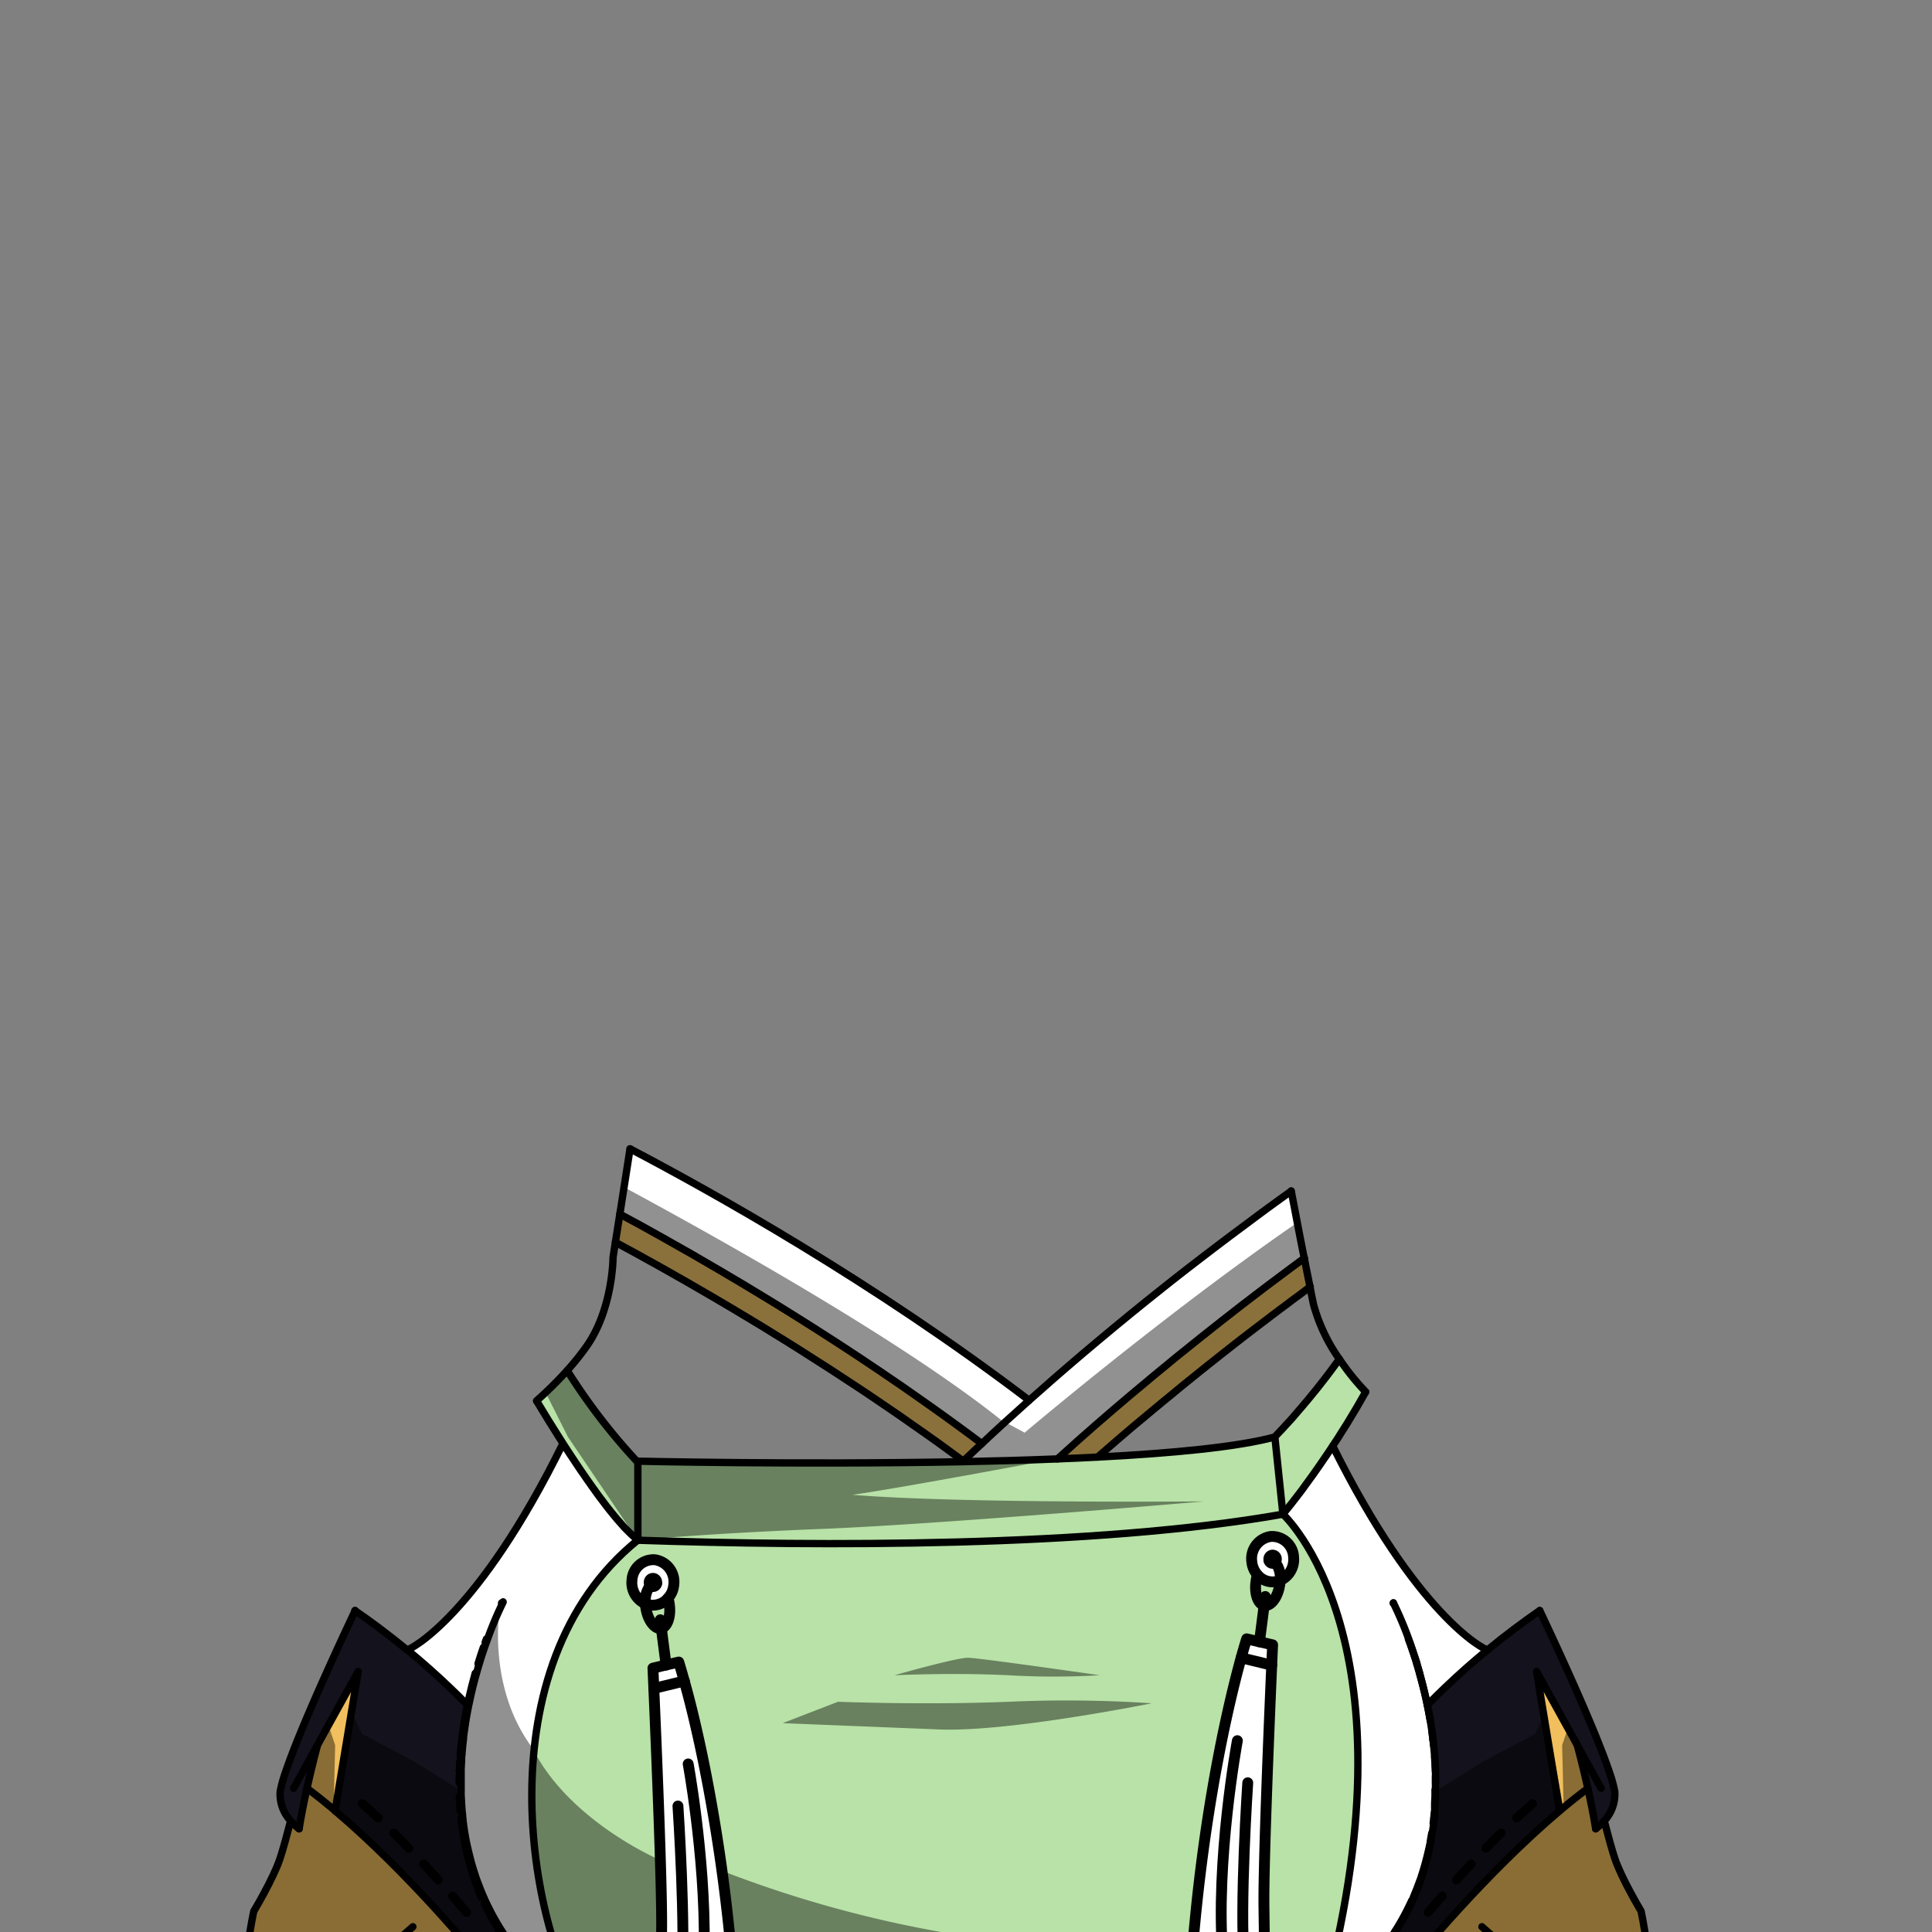 <svg xmlns="http://www.w3.org/2000/svg" viewBox="0 0 432 432">
  <rect x="0" y="0" width="432" height="432" fill="#808080" stroke="none"/>
  <defs>
    <style>.BUNTAI_OTTER_OUTFIT_BUNTAI_OTTER_OUTFIT_23_cls-1{isolation:isolate;}.BUNTAI_OTTER_OUTFIT_BUNTAI_OTTER_OUTFIT_23_cls-2{fill:#13121d;}.BUNTAI_OTTER_OUTFIT_BUNTAI_OTTER_OUTFIT_23_cls-3{fill:#fff;}.BUNTAI_OTTER_OUTFIT_BUNTAI_OTTER_OUTFIT_23_cls-4{fill:#f1bf5d;}.BUNTAI_OTTER_OUTFIT_BUNTAI_OTTER_OUTFIT_23_cls-5{fill:#b8e2a7;}.BUNTAI_OTTER_OUTFIT_BUNTAI_OTTER_OUTFIT_23_cls-6{fill:#f3c669;}.BUNTAI_OTTER_OUTFIT_BUNTAI_OTTER_OUTFIT_23_cls-7,.BUNTAI_OTTER_OUTFIT_BUNTAI_OTTER_OUTFIT_23_cls-8,.BUNTAI_OTTER_OUTFIT_BUNTAI_OTTER_OUTFIT_23_cls-9{fill:none;stroke:#000;stroke-linecap:round;stroke-linejoin:round;}.BUNTAI_OTTER_OUTFIT_BUNTAI_OTTER_OUTFIT_23_cls-7{stroke-width:1.64px;}.BUNTAI_OTTER_OUTFIT_BUNTAI_OTTER_OUTFIT_23_cls-8{stroke-width:2px;stroke-dasharray:4.82;}.BUNTAI_OTTER_OUTFIT_BUNTAI_OTTER_OUTFIT_23_cls-9{stroke-width:2.43px;}.BUNTAI_OTTER_OUTFIT_BUNTAI_OTTER_OUTFIT_23_cls-10{opacity:0.43;mix-blend-mode:multiply;}</style>
  </defs>
  <g class="BUNTAI_OTTER_OUTFIT_BUNTAI_OTTER_OUTFIT_23_cls-1">
    <g id="outfit">
      <path class="BUNTAI_OTTER_OUTFIT_BUNTAI_OTTER_OUTFIT_23_cls-2" d="M317,437.47s-2.31-1.31-5-5.69h0l.06-.09.12-.2a2.9,2.9,0,0,0,.19-.29c.39-.65.77-1.29,1.13-1.93.25-.44.49-.89.72-1.33.34-.66.66-1.3,1-1.94q.26-.53.48-1.05c.1-.21.19-.42.28-.63,0,0,0,0,0,0h0c.25-.57.49-1.14.72-1.7a.56.56,0,0,1,0-.12c.2-.49.37-1,.55-1.45l.16-.45c.16-.45.32-.9.46-1.36.08-.25.16-.49.23-.74s.24-.76.36-1.14l0-.08c.48-1.66.87-3.33,1.19-5,0-.11.05-.22.07-.33s0-.15,0-.22c.12-.6.23-1.2.32-1.8.07-.38.12-.77.18-1.15s.1-.71.14-1.06.09-.71.13-1.06c0-.05,0-.1,0-.15v0c.05-.46.1-.92.13-1.39a.49.49,0,0,0,0-.12c0-.14,0-.29,0-.43v0c0-.22,0-.44,0-.65q.09-1.08.12-2.13c0-.35,0-.7,0-1v-.45c0-.49,0-1,0-1.48v-.05c0-.5,0-1,0-1.49,0-.31,0-.62,0-.93v-.15c0-.36,0-.71-.05-1.07,0-.07,0-.14,0-.22,0-.43-.05-.86-.07-1.29,0-.24,0-.49-.06-.73-.06-.86-.14-1.7-.23-2.54q0-.58-.12-1.17c-.08-.67-.17-1.33-.26-2s-.23-1.53-.35-2.28c-.21-1.23-.43-2.43-.67-3.59,1.29-1.32,2.56-2.59,3.86-3.82,3.23-3.1,6.46-5.93,9.61-8.52h0c4.09-3.35,8-6.28,11.65-8.78,3.64,7.69,12.4,26.56,15.63,36.29a28.09,28.09,0,0,1,1.14,4.18,8.7,8.7,0,0,1-2.35,6.57,12.67,12.67,0,0,1-1.91,1.77c-.46-2.92-1.11-6.14-1.76-9.07-1.15-5.13-2.28-9.38-2.35-9.62h0l-9.11-16.48,5.16,31.14h0C332.08,419,317,437.47,317,437.47Z" />
      <path class="BUNTAI_OTTER_OUTFIT_BUNTAI_OTTER_OUTFIT_23_cls-3" d="M311.53,358.49l0-.06Zm3.67,8.76c-.09-.26-.18-.52-.28-.77C315,366.73,315.11,367,315.2,367.25Zm1.59,4.77c-.08-.29-.17-.58-.26-.86-.39-1.22-.78-2.37-1.16-3.44C315.83,369,316.31,370.48,316.79,372Zm.61,2.06c-.19-.67-.38-1.33-.58-2Zm2.78,13c.09.65.18,1.31.26,2q.07.59.12,1.17c.09.84.17,1.68.23,2.54,0,.67.1,1.34.13,2,0,.08,0,.15,0,.22,0,.41,0,.81.05,1.22s0,.62,0,.93c0,.49,0,1,0,1.49v.05c0,.49,0,1,0,1.48s0,1,0,1.5,0,1.06-.09,1.58l0,.55c0,.21,0,.43,0,.65v0c0,.14,0,.29,0,.43a.49.49,0,0,1,0,.12c0,.46-.08.92-.13,1.39v0c0,.05,0,.1,0,.15v0c0,.34-.07.69-.12,1s-.09.7-.14,1.06-.11.77-.18,1.15c-.1.6-.2,1.2-.32,1.8,0,.07,0,.15,0,.22s0,.22-.07.33c-.08.43-.18.86-.28,1.29s-.23,1-.36,1.5c-.28,1.14-.59,2.27-.94,3.4-.12.38-.24.75-.37,1.13l0,.08c-.3.89-.62,1.78-1,2.67-.18.45-.36.91-.56,1.36-.07.2-.16.38-.23.58,0,0,0,0,0,0-.09.21-.18.42-.28.63s-.19.42-.29.62a56.22,56.22,0,0,1-3.79,6.82c-.95,1.47-2,2.93-3.11,4.36-.55.72-1.14,1.43-1.75,2.13l-.17.19c-.3.34-.6.69-.92,1s-.52.57-.79.85c-.69.74-1.42,1.47-2.17,2.19s-1.79,1.65-2.75,2.46q-1.11,1-2.28,1.89c-.78.61-1.58,1.22-2.41,1.81,22.92-82.33-8.38-110.71-8.38-110.71h0c.17-.21.34-.41.5-.62s.29-.33.42-.5l.92-1.15c.6-.76,1.19-1.53,1.78-2.3s1-1.3,1.47-2l.26-.34c.18-.24.35-.49.53-.74s.37-.49.54-.74l.46-.63.44-.64c.13-.17.25-.35.37-.52s.2-.27.29-.41l.33-.48.3-.44.78-1.14.77-1.13h0c.34-.5.67-1,1-1.5,18.8,37.86,33.82,45.58,34.61,45.58-3.15,2.59-6.38,5.42-9.61,8.52-1.3,1.23-2.57,2.5-3.86,3.82l-.27-1.24c-.45-2.06-.95-4-1.47-5.84.52,1.83,1,3.79,1.47,5.84.09.42.17.83.26,1.25.24,1.17.47,2.36.68,3.58C320,385.58,320.07,386.34,320.18,387.11Z" />
      <path class="BUNTAI_OTTER_OUTFIT_BUNTAI_OTTER_OUTFIT_23_cls-4" d="M367,427.33s-4.31-7.16-5.85-11.71c-.65-1.93-1.56-5.26-2.39-8.46a12.67,12.67,0,0,1-1.91,1.77c-.46-2.92-1.11-6.14-1.76-9.07-1.15-5.13-2.28-9.38-2.35-9.62h0l-9.11-16.48,5.16,31.14h0C332.08,419,317,437.47,317,437.47c14.92,22.6,38,10.22,38,10.22,3.91,1.95,7.73,3.25,10.94,3.25,1.09,0,2.15,0,3.18,0C369.78,440.5,367,427.33,367,427.33Z" />
      <path class="BUNTAI_OTTER_OUTFIT_BUNTAI_OTTER_OUTFIT_23_cls-4" d="M74.93,404.9h0l5.16-31.14L71,390.23h0s-1.17,4.35-2.35,9.63c-.65,2.93-1.3,6.15-1.76,9.07A12.67,12.67,0,0,1,65,407.16c-.83,3.2-1.74,6.53-2.39,8.46-1.54,4.55-5.85,11.71-5.85,11.71S53.9,440.5,54.55,451c1,0,2.09,0,3.18,0,3.21,0,7-1.3,10.94-3.25,0,0,23.07,12.39,38-10.22C106.65,437.47,91.6,419,74.93,404.9Z" />
      <path class="BUNTAI_OTTER_OUTFIT_BUNTAI_OTTER_OUTFIT_23_cls-2" d="M103.24,389.07v0c-.14,1.16-.26,2.34-.34,3.54,0,.3-.05.6-.07.9,0,.1,0,.2,0,.3,0,.76-.09,1.52-.11,2.28,0,.36,0,.71,0,1.08s0,1,0,1.49v0c0,.49,0,1,0,1.5s0,1,0,1.5,0,1.05.08,1.58,0,.82.08,1.23c0,.14,0,.29,0,.44s0,.07,0,.1c0,.47.09.93.14,1.4,0,.06,0,.12,0,.18,0,.21,0,.41.07.62a.28.28,0,0,1,0,.09c0,.47.12.94.19,1.41,0,.23.07.46.1.7s.05.3.07.45.1.6.16.89.13.76.2,1.13q.51,2.64,1.27,5.3l0,.08c.18.63.38,1.25.59,1.89.14.45.29.9.46,1.35.05.15.1.3.16.45.17.48.35,1,.54,1.45a.61.61,0,0,1,0,.12c.23.56.46,1.13.71,1.7h0s0,0,0,0c.19.41.37.84.56,1.25l.06.12c0,.1.09.21.14.31.3.64.63,1.28,1,1.94a2.25,2.25,0,0,0,.12.21c.19.37.39.75.6,1.12.36.64.74,1.29,1.13,1.93a2.82,2.82,0,0,0,.18.29l.13.2,0,.07v0h0c-2.72,4.38-5,5.69-5,5.69S91.6,419,74.93,404.9h0l5.16-31.14L71,390.23h0s-1.17,4.35-2.35,9.63c-.65,2.93-1.3,6.15-1.76,9.07A12.67,12.67,0,0,1,65,407.16a8.7,8.7,0,0,1-2.35-6.57,28.09,28.09,0,0,1,1.14-4.18c3.23-9.73,12-28.6,15.63-36.29C83,362.62,87,365.55,91,368.9h0c3.15,2.59,6.38,5.42,9.61,8.52,1.3,1.23,2.57,2.5,3.86,3.82-.26,1.24-.5,2.52-.71,3.83q-.16,1-.3,2c-.08.56-.16,1.12-.23,1.69C103.27,388.85,103.26,389,103.24,389.07Z" />
      <path class="BUNTAI_OTTER_OUTFIT_BUNTAI_OTTER_OUTFIT_23_cls-3" d="M112.15,358.49l0-.06Zm-4.07,9.88c-.31.89-.62,1.81-.93,2.79-.09.28-.18.57-.26.86C107.28,370.73,107.69,369.51,108.08,368.37Zm.4-1.12c.09-.26.18-.52.28-.77C108.66,366.73,108.57,367,108.48,367.25Zm34.15-22.85c-34.85,28.12-24.51,86.81-11.54,106-.85-.32-1.73-.68-2.62-1.06h0c-.84-.6-1.64-1.2-2.43-1.82s-1.55-1.25-2.28-1.89c-.95-.81-1.86-1.63-2.74-2.46a60.28,60.28,0,0,1-7.51-8.66l-.67-1c-.25-.38-.5-.75-.74-1.13-.13-.2-.26-.41-.4-.61v0c-.75-1.19-1.44-2.4-2.09-3.61q-.64-1.23-1.23-2.46l-.06-.12c-.19-.41-.37-.84-.56-1.25-.08-.21-.18-.41-.26-.62-.19-.45-.38-.91-.55-1.36-.35-.89-.68-1.78-1-2.67l0-.08c-.51-1.51-.94-3-1.31-4.53-.13-.5-.25-1-.36-1.51-.22-.91-.4-1.82-.56-2.74-.08-.44-.15-.89-.23-1.34,0-.24-.06-.47-.1-.7l-.09-.69c0-.24-.07-.48-.1-.72a.28.28,0,0,0,0-.09l-.06-.6v0c0-.06,0-.12,0-.18,0-.47-.1-.93-.14-1.4,0,0,0-.07,0-.1l-.12-1.67c0-.52-.06-1.06-.08-1.58s0-1,0-1.5,0-1,0-1.5v0c0-.5,0-1,0-1.49s0-.72,0-1.08c0-.76.07-1.52.11-2.28,0-.1,0-.2,0-.3,0-.3,0-.6.07-.9.08-1.2.2-2.38.34-3.54v0c0-.11,0-.22,0-.33.07-.57.15-1.13.23-1.69s.2-1.32.3-2c.22-1.3.46-2.57.72-3.82.09-.42.17-.83.26-1.25.46-2.05.95-4,1.47-5.84-.53,1.83-1,3.78-1.47,5.84l-.27,1.24c-1.29-1.32-2.56-2.59-3.86-3.82-3.23-3.1-6.46-5.93-9.61-8.52.79,0,16-7.79,34.86-46.1,1,1.52,2,3.05,3,4.56.37.56.74,1.11,1.12,1.66l0,0,.11.15q.39.59.81,1.17l.23.34.28.39c.29.43.59.85.89,1.27l.42.58.43.6.31.44.43.58.13.17c.22.29.43.58.65.86l.75,1,.5.64.5.63c1,1.24,2,2.38,2.88,3.38l.33.37.14.13c.35.38.69.72,1,1s.38.36.56.53l.54.48c.06,0,.11.11.17.15s.24.21.36.3l.07.06.07.06,0,0Z" />
      <path class="BUNTAI_OTTER_OUTFIT_BUNTAI_OTTER_OUTFIT_23_cls-5" d="M295.24,449.3c-21.46,9.06-31.41,4.86-55.52,4a235.43,235.43,0,0,0-30.95.89c-1.87.17-3.81.36-5.81.59-3.53.37-7.29.83-11.24,1.41-1.31.17-2.65.37-4,.59s-2.92.43-4.41.67c-27.59,4.46-44.73-2.4-51.52-6.05-7.7-10.47-14.74-35.14-12.39-59.6,1.7-17.73,8.34-35.34,23.25-47.36,40.13,1.37,101.92,1.65,144.22-5.82C286.85,338.58,318.15,367,295.24,449.3Z" />
      <path class="BUNTAI_OTTER_OUTFIT_BUNTAI_OTTER_OUTFIT_23_cls-3" d="M291.63,281.31l-.45.33-1.24.92c-.33.23-.66.48-1,.73-1.79,1.32-3.67,2.74-5.64,4.22l-1.83,1.39c-2.74,2.08-5.63,4.32-8.64,6.68-.23.18-.47.36-.7.56q-3.7,2.89-7.61,6.07c-1.17,1-2.37,1.92-3.57,2.91l-1,.82-1.73,1.42-.65.54c-.43.36-.88.72-1.32,1.11-4.87,4.05-9.89,8.35-15,12.86-1.59,1.43-3.21,2.87-4.83,4.34h0c-6.9.28-14,.47-21.17.62l.12-.12c1.37-1.32,2.76-2.62,4.14-3.91-1.92-1.44-3.84-2.87-5.77-4.27l-2.88-2.09L208,314.38c-1.79-1.27-3.59-2.53-5.37-3.77l-.72-.5q-2.64-1.82-5.26-3.59-4.31-2.91-8.53-5.66-2.72-1.77-5.37-3.46l-.15-.1-5.24-3.3-.17-.11q-3.9-2.43-7.67-4.71T162,284.7l-.21-.13-1.76-1-5.11-3-.22-.13-3.25-1.85-3.13-1.76c-3.52-2-6.79-3.77-9.75-5.36l.94-6,1.34-8.61c18.17,9.53,54.43,29.75,89.25,56.24q2.73-2.43,5.43-4.79c1-.9,2-1.78,3.06-2.65s2.24-1.92,3.34-2.86,2.22-1.88,3.31-2.79c5-4.24,10-8.24,14.61-11.93.61-.49,1.23-1,1.84-1.46l2.06-1.62c.56-.45,1.12-.87,1.67-1.3.11-.09.23-.19.35-.27l2-1.54c5-3.84,9.54-7.26,13.59-10.24.69-.5,1.37-1,2-1.48l3.16-2.29,1.94-1.39.23-.16c.41,2.17.88,4.56,1.36,7C290.59,276,291.13,278.77,291.63,281.31Z" />
      <path class="BUNTAI_OTTER_OUTFIT_BUNTAI_OTTER_OUTFIT_23_cls-6" d="M292.91,287.74c-1.28.94-2.63,1.93-4,3l-1.31,1-1.35,1c-1,.78-2.1,1.58-3.18,2.41q-3.36,2.55-7,5.37l-1.54,1.21L273,302.92l-1.58,1.26c-1.06.83-2.14,1.7-3.23,2.57l-1.64,1.33-.31.25c-.93.74-1.86,1.5-2.79,2.27l-.24.19c-1,.79-1.95,1.59-2.92,2.4a1.53,1.53,0,0,1-.16.13c-.89.75-1.79,1.49-2.7,2.24l-.64.54-3,2.5c-.9.76-1.81,1.52-2.71,2.31-.17.13-.33.27-.49.41l-2.18,1.88-1.34,1.17c-.45.38-.9.77-1.34,1.17a3.33,3.33,0,0,0-.28.25c-1.63.08-3.27.17-4.93.24h-.12l-4,.17c1.62-1.47,3.24-2.91,4.83-4.34,5.09-4.51,10.11-8.81,15-12.86.44-.39.89-.75,1.32-1.11l.65-.54,1.73-1.42,1-.82c1.2-1,2.4-2,3.57-2.91q3.9-3.16,7.61-6.07c.23-.2.47-.38.7-.56,3-2.36,5.9-4.6,8.64-6.68l1.83-1.39c2-1.48,3.85-2.9,5.64-4.22.33-.25.66-.5,1-.73l1.24-.92.45-.33C292.1,283.7,292.54,285.92,292.91,287.74Z" />
      <path class="BUNTAI_OTTER_OUTFIT_BUNTAI_OTTER_OUTFIT_23_cls-6" d="M219.54,322.8c-1.38,1.29-2.77,2.59-4.14,3.91-2.86-2.11-5.72-4.19-8.58-6.21l-2.86-2c-3-2.1-5.94-4.13-8.88-6.11l-2.42-1.62c-4.67-3.1-9.26-6.07-13.73-8.89l-2.62-1.65-2.68-1.65c-1.75-1.09-3.47-2.14-5.17-3.17s-3.36-2-5-3c-.82-.49-1.64-1-2.44-1.44-.4-.25-.81-.49-1.2-.71q-6.17-3.61-11.64-6.68l-1.63-.91c-3.21-1.79-6.19-3.43-8.92-4.89l1-6.3c3,1.59,6.23,3.38,9.75,5.36q3.08,1.73,6.38,3.61l.22.13,6.87,4,.21.13q3.66,2.16,7.5,4.48c2.5,1.51,5.06,3.09,7.67,4.71l.17.11,5.24,3.3.15.1c1.77,1.13,3.56,2.29,5.37,3.46q4.22,2.76,8.53,5.66c1.75,1.18,3.5,2.37,5.26,3.59l.72.5c1.79,1.24,3.58,2.49,5.37,3.77l2.88,2.06,2.88,2.09C215.7,319.93,217.62,321.36,219.54,322.8Z" />
      <path class="BUNTAI_OTTER_OUTFIT_BUNTAI_OTTER_OUTFIT_23_cls-5" d="M305.36,311.21c-1.25,2.23-2.64,4.62-4.17,7.1-.41.67-.84,1.35-1.27,2h0l-1.42,2.21h0c-.48.74-1,1.49-1.48,2.24h0l-.77,1.13-.78,1.14-.3.44-.33.48c-.09.14-.19.27-.29.41s-.24.35-.37.52l-.44.64-.46.63c-.17.25-.35.5-.54.74s-.35.5-.53.74h0c-.08.12-.16.23-.25.34-.48.66-1,1.31-1.47,2s-1.18,1.54-1.78,2.3l-.92,1.15-.5.62-.42.5h0c-42.29,7.47-104.09,7.19-144.21,5.82v0h0l0,0-.07-.06-.07-.06q-.18-.14-.36-.3a.27.27,0,0,1-.08-.07l-.09-.08-.54-.48c-.18-.17-.37-.34-.56-.53s-.66-.66-1-1l-.14-.13-.33-.37c-.23-.25-.47-.51-.7-.78l-.22-.24-.43-.5q-.75-.89-1.53-1.86l-.5-.63-.5-.64-.75-1c-.22-.28-.43-.57-.65-.86l-.13-.17-.43-.58-.31-.44-.43-.6-.42-.58c-.39-.54-.78-1.1-1.17-1.66l-.23-.34q-.42-.58-.81-1.17s0,0,0,0l0,0,0,0,0-.05,0,0c-.38-.55-.75-1.1-1.12-1.66-1.31-2-2.61-3.95-3.85-5.92l0,0c-.82-1.29-1.62-2.57-2.39-3.81-.94-1.52-1.83-3-2.67-4.38.62-.55,1.3-1.16,2-1.84,1.5-1.41,3.16-3.07,4.82-4.92a134.54,134.54,0,0,0,15.69,20.42l.14-.17s36,.83,72.64.12c7.12-.15,14.27-.34,21.17-.62h0l4-.17h.12c1.66-.07,3.3-.16,4.93-.24,16.8-.86,31.38-2.27,39.59-4.49.6-.63,1.21-1.26,1.79-1.89s.87-.94,1.29-1.41,1.05-1.17,1.56-1.76.92-1.05,1.36-1.58l1.41-1.67q2.07-2.5,4-5c.36-.46.71-.93,1.06-1.4.69-.91,1.35-1.82,2-2.71A54,54,0,0,0,305.36,311.21Z" />
      <path class="BUNTAI_OTTER_OUTFIT_BUNTAI_OTTER_OUTFIT_23_cls-7" d="M219.54,322.8c-1.92-1.44-3.84-2.87-5.77-4.27l-2.88-2.09L208,314.38c-1.79-1.27-3.59-2.53-5.37-3.77l-.72-.5q-2.64-1.82-5.26-3.59-4.31-2.91-8.53-5.66-2.72-1.77-5.37-3.46l-.15-.1c-1.77-1.12-3.51-2.23-5.24-3.3l-.17-.11q-3.9-2.43-7.67-4.71c-2.56-1.56-5.07-3.05-7.5-4.48l-.21-.13q-3.54-2.08-6.87-4l-.22-.13q-3.31-1.9-6.38-3.61c-3.52-2-6.79-3.77-9.75-5.36" />
      <path class="BUNTAI_OTTER_OUTFIT_BUNTAI_OTTER_OUTFIT_23_cls-7" d="M137.62,277.78c2.73,1.46,5.71,3.1,8.92,4.89l1.63.91q5.46,3.06,11.64,6.68c.39.22.8.46,1.2.71.8.46,1.62.95,2.44,1.44,1.65,1,3.32,2,5,3s3.42,2.08,5.17,3.17l2.68,1.65,2.62,1.65c4.47,2.82,9.06,5.79,13.73,8.89l2.42,1.62c2.94,2,5.91,4,8.88,6.11l2.86,2c2.86,2,5.72,4.1,8.58,6.21" />
      <path class="BUNTAI_OTTER_OUTFIT_BUNTAI_OTTER_OUTFIT_23_cls-7" d="M140.88,256.88c18.17,9.53,54.43,29.75,89.25,56.24" />
      <path class="BUNTAI_OTTER_OUTFIT_BUNTAI_OTTER_OUTFIT_23_cls-7" d="M236.46,326.21c1.62-1.47,3.24-2.91,4.83-4.34,5.09-4.51,10.11-8.81,15-12.86.44-.39.89-.75,1.32-1.11l.65-.54,1.73-1.42,1-.82c1.2-1,2.4-2,3.57-2.91q3.9-3.16,7.61-6.07c.23-.2.47-.38.7-.56,3-2.36,5.9-4.6,8.64-6.68l1.83-1.39c2-1.48,3.85-2.9,5.64-4.22.33-.25.66-.5,1-.73l1.24-.92.45-.33" />
      <path class="BUNTAI_OTTER_OUTFIT_BUNTAI_OTTER_OUTFIT_23_cls-7" d="M245.47,325.79a3.33,3.33,0,0,1,.28-.25c.44-.4.89-.79,1.34-1.17l1.34-1.17,2.18-1.88c.16-.14.32-.28.49-.41.9-.79,1.81-1.55,2.71-2.31l3-2.5.64-.54c.91-.75,1.81-1.49,2.7-2.24a1.53,1.53,0,0,0,.16-.13c1-.81,2-1.61,2.92-2.4l.24-.19c.93-.77,1.86-1.53,2.79-2.27l.31-.25,1.64-1.33c1.09-.87,2.17-1.74,3.23-2.57l1.58-1.26,1.57-1.23,1.54-1.21q3.62-2.82,7-5.37c1.08-.83,2.14-1.63,3.18-2.41l1.35-1,1.31-1c1.38-1,2.73-2,4-3" />
      <path class="BUNTAI_OTTER_OUTFIT_BUNTAI_OTTER_OUTFIT_23_cls-7" d="M288.71,266.35l-.23.16-1.94,1.39-3.16,2.29-2,1.48c-4.05,3-8.61,6.4-13.59,10.24l-2,1.54c-.12.08-.24.18-.35.27-.55.43-1.11.85-1.67,1.3l-2.06,1.62c-.61.47-1.23,1-1.84,1.46-4.65,3.69-9.56,7.69-14.61,11.93-1.09.91-2.2,1.84-3.31,2.79s-2.22,1.89-3.34,2.86-2,1.75-3.06,2.65q-2.7,2.35-5.43,4.79c-1.8,1.62-3.61,3.24-5.42,4.89s-3.44,3.16-5.17,4.79c-1.38,1.29-2.77,2.59-4.14,3.91l-.12.12" />
      <path class="BUNTAI_OTTER_OUTFIT_BUNTAI_OTTER_OUTFIT_23_cls-7" d="M299.49,303.9c-.65.89-1.31,1.8-2,2.71-.35.47-.7.94-1.06,1.4q-1.89,2.48-4,5l-1.41,1.67c-.44.53-.89,1-1.36,1.58s-1,1.18-1.56,1.76-.85.93-1.29,1.41-1.19,1.26-1.79,1.89c-8.21,2.22-22.79,3.63-39.59,4.49-1.63.08-3.27.17-4.93.24h-.12l-4,.17h0c-6.9.28-14,.47-21.17.62-36.66.71-72.64-.12-72.64-.12" />
      <path class="BUNTAI_OTTER_OUTFIT_BUNTAI_OTTER_OUTFIT_23_cls-7" d="M286.86,338.57c.17-.21.34-.41.5-.62s.29-.33.42-.5l.92-1.15c.6-.76,1.19-1.53,1.78-2.3s1-1.3,1.47-2l.26-.34c.18-.24.35-.49.53-.74s.37-.49.54-.74l.46-.63.44-.64c.13-.17.25-.35.37-.52s.2-.27.29-.41l.33-.48.3-.44.78-1.14.77-1.13h0c.34-.5.67-1,1-1.5l.48-.74h0c.49-.74,1-1.48,1.42-2.21h0c.44-.69.86-1.37,1.27-2,1.53-2.48,2.92-4.87,4.17-7.1" />
      <path class="BUNTAI_OTTER_OUTFIT_BUNTAI_OTTER_OUTFIT_23_cls-7" d="M142.64,344.4c40.12,1.37,101.92,1.65,144.21-5.82h0" />
      <path class="BUNTAI_OTTER_OUTFIT_BUNTAI_OTTER_OUTFIT_23_cls-7" d="M285.06,321.3l1.8,17.27h0s31.3,28.38,8.38,110.71" />
      <path class="BUNTAI_OTTER_OUTFIT_BUNTAI_OTTER_OUTFIT_23_cls-7" d="M142.64,327l-.14-.15,0,0a135.39,135.39,0,0,1-15.67-20.4" />
      <path class="BUNTAI_OTTER_OUTFIT_BUNTAI_OTTER_OUTFIT_23_cls-7" d="M142.64,344.38h0l0,0-.07-.06-.07-.06q-.18-.14-.36-.3c-.06,0-.11-.1-.17-.15l-.54-.48c-.18-.17-.37-.34-.56-.53s-.66-.66-1-1l-.14-.13-.33-.37c-.93-1-1.89-2.14-2.88-3.38l-.5-.63-.5-.64-.75-1c-.22-.28-.43-.57-.65-.86l-.13-.17-.43-.58-.31-.44-.43-.6-.42-.58c-.3-.42-.6-.84-.89-1.27l-.28-.39-.23-.34q-.42-.58-.81-1.17l-.11-.15,0,0c-.38-.55-.75-1.1-1.12-1.66-1-1.51-2-3-3-4.56l-.86-1.36,0,0c-.82-1.29-1.62-2.57-2.39-3.81-.94-1.52-1.83-3-2.67-4.38" />
      <polyline class="BUNTAI_OTTER_OUTFIT_BUNTAI_OTTER_OUTFIT_23_cls-7" points="142.63 327.04 142.63 344.38 142.63 344.4" />
      <path class="BUNTAI_OTTER_OUTFIT_BUNTAI_OTTER_OUTFIT_23_cls-7" d="M112.15,358.49l0-.06" />
      <path class="BUNTAI_OTTER_OUTFIT_BUNTAI_OTTER_OUTFIT_23_cls-7" d="M108.48,367.25c.09-.26.18-.52.28-.77" />
      <path class="BUNTAI_OTTER_OUTFIT_BUNTAI_OTTER_OUTFIT_23_cls-7" d="M106.89,372c.39-1.29.8-2.51,1.19-3.65" />
      <path class="BUNTAI_OTTER_OUTFIT_BUNTAI_OTTER_OUTFIT_23_cls-7" d="M103.28,388.74c.07-.57.15-1.13.23-1.69s.2-1.32.3-2c.22-1.3.46-2.57.72-3.82.09-.42.17-.83.26-1.25.46-2.05.95-4,1.47-5.84" />
      <path class="BUNTAI_OTTER_OUTFIT_BUNTAI_OTTER_OUTFIT_23_cls-7" d="M311.53,358.49l0-.06" />
      <path class="BUNTAI_OTTER_OUTFIT_BUNTAI_OTTER_OUTFIT_23_cls-7" d="M315.2,367.25c-.09-.26-.18-.52-.28-.77" />
      <path class="BUNTAI_OTTER_OUTFIT_BUNTAI_OTTER_OUTFIT_23_cls-7" d="M316.79,372c-.08-.29-.17-.58-.26-.86-.39-1.22-.78-2.37-1.16-3.44" />
      <path class="BUNTAI_OTTER_OUTFIT_BUNTAI_OTTER_OUTFIT_23_cls-7" d="M317.4,374.08c-.19-.67-.38-1.33-.58-2" />
      <path class="BUNTAI_OTTER_OUTFIT_BUNTAI_OTTER_OUTFIT_23_cls-7" d="M319.83,384.83c-.21-1.23-.43-2.43-.67-3.59l-.27-1.24c-.45-2.06-.95-4-1.47-5.84" />
      <path class="BUNTAI_OTTER_OUTFIT_BUNTAI_OTTER_OUTFIT_23_cls-7" d="M320.56,390.26q0-.58-.12-1.17c-.08-.67-.17-1.33-.26-2" />
      <path class="BUNTAI_OTTER_OUTFIT_BUNTAI_OTTER_OUTFIT_23_cls-7" d="M320.92,394.82c0-.43-.05-.86-.07-1.29,0-.24,0-.49-.06-.73" />
      <path class="BUNTAI_OTTER_OUTFIT_BUNTAI_OTTER_OUTFIT_23_cls-7" d="M321,396.26v-.15c0-.36,0-.71-.05-1.07" />
      <path class="BUNTAI_OTTER_OUTFIT_BUNTAI_OTTER_OUTFIT_23_cls-7" d="M321,398.68c0-.5,0-1,0-1.49" />
      <path class="BUNTAI_OTTER_OUTFIT_BUNTAI_OTTER_OUTFIT_23_cls-7" d="M320.79,404.49c0-.22,0-.44,0-.65l0-.55c0-.52.07-1.05.09-1.58s0-1,0-1.5" />
      <path class="BUNTAI_OTTER_OUTFIT_BUNTAI_OTTER_OUTFIT_23_cls-7" d="M320.61,406.46c.05-.47.1-.93.13-1.39" />
      <path class="BUNTAI_OTTER_OUTFIT_BUNTAI_OTTER_OUTFIT_23_cls-7" d="M320.46,407.7c.05-.36.09-.71.13-1.06" />
      <path class="BUNTAI_OTTER_OUTFIT_BUNTAI_OTTER_OUTFIT_23_cls-7" d="M319.82,411.71c.12-.6.23-1.2.32-1.8" />
      <path class="BUNTAI_OTTER_OUTFIT_BUNTAI_OTTER_OUTFIT_23_cls-7" d="M316,424.31s0,0,0,0c.07-.2.16-.38.23-.58.2-.45.38-.91.56-1.36.35-.89.67-1.78,1-2.67l0-.08c.13-.38.25-.75.37-1.13.35-1.13.66-2.26.94-3.4q.19-.75.36-1.5c.1-.43.2-.86.28-1.29" />
      <path class="BUNTAI_OTTER_OUTFIT_BUNTAI_OTTER_OUTFIT_23_cls-7" d="M308.48,436.74c1.13-1.43,2.16-2.89,3.11-4.36a56.22,56.22,0,0,0,3.79-6.82c.1-.2.19-.41.29-.62" />
      <path class="BUNTAI_OTTER_OUTFIT_BUNTAI_OTTER_OUTFIT_23_cls-7" d="M111.68,431.77h0c.13.2.26.4.4.6.23.37.48.75.74,1.13a.25.25,0,0,0,0,.07c.21.3.41.6.63.89" />
      <path class="BUNTAI_OTTER_OUTFIT_BUNTAI_OTTER_OUTFIT_23_cls-7" d="M108.35,425.68c0,.1.09.21.14.31.3.64.63,1.28,1,1.94a2.25,2.25,0,0,0,.12.21c.19.37.39.75.6,1.12.36.64.74,1.29,1.13,1.93a2.82,2.82,0,0,0,.18.29l.13.2,0,.07" />
      <path class="BUNTAI_OTTER_OUTFIT_BUNTAI_OTTER_OUTFIT_23_cls-7" d="M103.46,409.46c0,.15.05.3.07.45s.1.6.16.89.13.76.2,1.13q.51,2.64,1.27,5.3l0,.08c.18.63.38,1.25.59,1.89.14.45.29.9.46,1.35.05.15.1.3.16.45.17.48.35,1,.54,1.45a.61.61,0,0,1,0,.12c.23.56.46,1.13.71,1.7h0s0,0,0,0" />
      <path class="BUNTAI_OTTER_OUTFIT_BUNTAI_OTTER_OUTFIT_23_cls-7" d="M103.17,407.35c0,.47.12.94.19,1.41" />
      <path class="BUNTAI_OTTER_OUTFIT_BUNTAI_OTTER_OUTFIT_23_cls-7" d="M103.09,406.64v0l.06.6" />
      <path class="BUNTAI_OTTER_OUTFIT_BUNTAI_OTTER_OUTFIT_23_cls-7" d="M102.72,401.71c0,.52,0,1.05.08,1.58s0,.82.08,1.23c0,.14,0,.29,0,.44" />
      <path class="BUNTAI_OTTER_OUTFIT_BUNTAI_OTTER_OUTFIT_23_cls-7" d="M102.67,397.19c0,.5,0,1,0,1.49" />
      <path class="BUNTAI_OTTER_OUTFIT_BUNTAI_OTTER_OUTFIT_23_cls-7" d="M102.81,393.83c0,.76-.09,1.52-.11,2.28" />
      <path class="BUNTAI_OTTER_OUTFIT_BUNTAI_OTTER_OUTFIT_23_cls-7" d="M103.25,389.09c-.14,1.16-.26,2.34-.35,3.54" />
      <path class="BUNTAI_OTTER_OUTFIT_BUNTAI_OTTER_OUTFIT_23_cls-7" d="M74.93,404.9c16.67,14.1,31.72,32.57,31.72,32.57s2.31-1.31,5-5.69" />
      <path class="BUNTAI_OTTER_OUTFIT_BUNTAI_OTTER_OUTFIT_23_cls-7" d="M68.64,399.86c2.1,1.57,4.21,3.27,6.29,5" />
      <path class="BUNTAI_OTTER_OUTFIT_BUNTAI_OTTER_OUTFIT_23_cls-7" d="M91,368.9c-4.09-3.35-8-6.28-11.65-8.78" />
      <path class="BUNTAI_OTTER_OUTFIT_BUNTAI_OTTER_OUTFIT_23_cls-7" d="M104.53,381.25h0c-1.29-1.32-2.56-2.59-3.86-3.82-3.23-3.1-6.46-5.93-9.61-8.52" />
      <path class="BUNTAI_OTTER_OUTFIT_BUNTAI_OTTER_OUTFIT_23_cls-7" d="M54.55,451c1,0,2.09,0,3.18,0,3.21,0,7-1.3,10.94-3.25C80.1,442,92.32,430.82,92.32,430.82" />
      <path class="BUNTAI_OTTER_OUTFIT_BUNTAI_OTTER_OUTFIT_23_cls-7" d="M131.78,451.36c-.23-.32-.47-.65-.69-1-13-19.16-23.31-77.85,11.54-106" />
      <path class="BUNTAI_OTTER_OUTFIT_BUNTAI_OTTER_OUTFIT_23_cls-7" d="M91,368.9h0c.79,0,16-7.79,34.86-46.1" />
      <path class="BUNTAI_OTTER_OUTFIT_BUNTAI_OTTER_OUTFIT_23_cls-8" d="M81,403.29s10.48,8.75,25.66,27.12" />
      <path class="BUNTAI_OTTER_OUTFIT_BUNTAI_OTTER_OUTFIT_23_cls-7" d="M140.88,256.88l-2.28,14.6-1,6.3-.52,3.33s0,11.6-6,20.05a59.52,59.52,0,0,1-4.27,5.3,83.37,83.37,0,0,1-6.84,6.76" />
      <path class="BUNTAI_OTTER_OUTFIT_BUNTAI_OTTER_OUTFIT_23_cls-7" d="M305.36,311.21a54,54,0,0,1-5.87-7.31,38.6,38.6,0,0,1-5.77-12.18c-.19-.86-.47-2.25-.81-4s-.81-4-1.28-6.43c-1-4.82-2-10.37-2.92-15" />
      <path class="BUNTAI_OTTER_OUTFIT_BUNTAI_OTTER_OUTFIT_23_cls-7" d="M66.88,408.93A12.67,12.67,0,0,1,65,407.16a8.7,8.7,0,0,1-2.35-6.57,28.09,28.09,0,0,1,1.14-4.18c3.23-9.73,12-28.6,15.63-36.29" />
      <polyline class="BUNTAI_OTTER_OUTFIT_BUNTAI_OTTER_OUTFIT_23_cls-7" points="65.66 399.86 70.98 390.23 80.09 373.75 74.93 404.89 74.93 404.9" />
      <path class="BUNTAI_OTTER_OUTFIT_BUNTAI_OTTER_OUTFIT_23_cls-7" d="M54.55,451c-.65-10.45,2.18-23.62,2.18-23.62s4.31-7.16,5.85-11.71c.65-1.93,1.56-5.26,2.39-8.46" />
      <path class="BUNTAI_OTTER_OUTFIT_BUNTAI_OTTER_OUTFIT_23_cls-7" d="M320.43,389.06c-.08-.66-.16-1.31-.25-1.95s-.23-1.53-.35-2.28c-.21-1.22-.44-2.41-.68-3.58-.09-.42-.17-.83-.26-1.25-.46-2.05-.95-4-1.47-5.84a.19.19,0,0,1,0-.08l-.58-2,0-.09c-.48-1.54-1-3-1.42-4.3-.06-.16-.11-.32-.17-.47s-.19-.52-.28-.77a79.41,79.41,0,0,0-3.39-8l0-.06" />
      <path class="BUNTAI_OTTER_OUTFIT_BUNTAI_OTTER_OUTFIT_23_cls-7" d="M66.88,408.93c.46-2.92,1.11-6.14,1.76-9.07,1.18-5.28,2.35-9.63,2.35-9.63" />
      <path class="BUNTAI_OTTER_OUTFIT_BUNTAI_OTTER_OUTFIT_23_cls-7" d="M320.43,389.09c.05.39.09.78.13,1.17.09.84.17,1.68.23,2.54,0,.67.1,1.34.13,2,0,.08,0,.15,0,.22,0,.41,0,.81.05,1.22s0,.62,0,.93c0,.5,0,1,0,1.49v.05c0,.49,0,1,0,1.48v.45c0,.35,0,.7,0,1q0,1.05-.12,2.13c0,.21,0,.43,0,.65v0c0,.14,0,.29,0,.43a.49.49,0,0,1,0,.12c0,.47-.08.93-.13,1.39v0c0,.05,0,.1,0,.15v0c0,.34-.07.69-.12,1s-.09.7-.14,1.06-.11.77-.18,1.15c-.1.6-.2,1.2-.32,1.8,0,.07,0,.15,0,.22s0,.22-.07.33c-.32,1.64-.71,3.31-1.19,5l0,.08c-.12.38-.23.76-.36,1.14s-.15.49-.23.74c-.14.46-.3.91-.46,1.36l-.16.45c-.18.48-.35,1-.55,1.45a.56.56,0,0,0,0,.12c-.23.56-.47,1.13-.72,1.7h0s0,0,0,0c-.09.21-.18.42-.28.63s-.31.7-.48,1.05c-.31.64-.63,1.28-1,1.94-.23.44-.47.89-.72,1.33-.36.64-.74,1.28-1.13,1.93a2.9,2.9,0,0,1-.19.29l-.12.2-.06.09h0c-.38.6-.78,1.19-1.18,1.8s-.84,1.19-1.28,1.78-.69.92-1.06,1.38c-.55.72-1.14,1.43-1.75,2.13l-.17.19c-.3.35-.6.69-.92,1-.14.17-.3.34-.45.5l-.34.35c-.69.74-1.42,1.47-2.17,2.19s-1.79,1.65-2.75,2.46q-1.11,1-2.28,1.89c-.78.61-1.58,1.22-2.41,1.81h0a27.43,27.43,0,0,1-3.31,2.05c-6.78,3.65-23.93,10.51-51.52,6.05-1.49-.24-3-.46-4.41-.67s-2.71-.42-4-.59c-4-.58-7.71-1-11.25-1.41-2-.23-3.93-.42-5.81-.59l-3.05-.26a232.21,232.21,0,0,0-27.89-.63c-23.1.86-33.2,4.75-52.87-2.89-.85-.32-1.73-.68-2.62-1.06h0c-.83-.6-1.63-1.2-2.41-1.82a65.63,65.63,0,0,1-5-4.35,60.28,60.28,0,0,1-7.51-8.66l-.67-1c-.25-.38-.5-.75-.74-1.13-.13-.2-.26-.41-.4-.61v0c-.75-1.19-1.44-2.4-2.09-3.61q-.64-1.23-1.23-2.46l-.06-.12c-.19-.41-.37-.84-.56-1.25-.08-.21-.18-.41-.26-.62-.19-.45-.38-.91-.55-1.36-.35-.89-.68-1.78-1-2.67l0-.08c-.51-1.51-.94-3-1.31-4.53-.13-.5-.25-1-.36-1.51-.22-.91-.4-1.82-.56-2.74-.08-.44-.15-.89-.23-1.34,0-.24-.06-.47-.1-.7l-.09-.69c0-.24-.07-.48-.1-.72a.28.28,0,0,0,0-.09c0-.21,0-.41-.07-.62,0-.06,0-.12,0-.18,0-.47-.1-.93-.14-1.4,0,0,0-.07,0-.1l-.12-1.67c0-.52-.06-1.06-.08-1.58s0-1,0-1.5,0-1,0-1.5v0c0-.5,0-1,0-1.49s0-.72,0-1.08c0-.76.07-1.52.11-2.28,0-.1,0-.2,0-.3,0-.3,0-.6.07-.9.08-1.2.2-2.38.34-3.54v0c0-.11,0-.22,0-.33.07-.57.15-1.13.23-1.69s.19-1.33.3-2c.21-1.31.45-2.59.71-3.83l.27-1.24c.44-2.06.94-4,1.47-5.84.2-.73.41-1.45.63-2.14.08-.29.17-.58.26-.86.31-1,.62-1.9.93-2.79.13-.38.26-.76.4-1.12s.18-.52.28-.77a78.49,78.49,0,0,1,3.39-8l0-.06" />
      <path class="BUNTAI_OTTER_OUTFIT_BUNTAI_OTTER_OUTFIT_23_cls-7" d="M312,431.78c2.72,4.38,5,5.69,5,5.69S332.08,419,348.75,404.9h0c2.08-1.76,4.19-3.46,6.29-5" />
      <path class="BUNTAI_OTTER_OUTFIT_BUNTAI_OTTER_OUTFIT_23_cls-7" d="M332.63,368.9c-3.15,2.59-6.38,5.42-9.61,8.52-1.3,1.23-2.57,2.5-3.86,3.82h0" />
      <path class="BUNTAI_OTTER_OUTFIT_BUNTAI_OTTER_OUTFIT_23_cls-7" d="M344.29,360.12c-3.62,2.5-7.56,5.43-11.65,8.78" />
      <path class="BUNTAI_OTTER_OUTFIT_BUNTAI_OTTER_OUTFIT_23_cls-7" d="M331.36,430.82S343.58,442,355,447.69c3.91,1.95,7.73,3.25,10.94,3.25,1.09,0,2.15,0,3.18,0" />
      <path class="BUNTAI_OTTER_OUTFIT_BUNTAI_OTTER_OUTFIT_23_cls-7" d="M298,323.32c18.8,37.86,33.82,45.58,34.61,45.58h0" />
      <path class="BUNTAI_OTTER_OUTFIT_BUNTAI_OTTER_OUTFIT_23_cls-8" d="M342.69,403.29S332.21,412,317,430.4" />
      <path class="BUNTAI_OTTER_OUTFIT_BUNTAI_OTTER_OUTFIT_23_cls-7" d="M344.29,360.12c3.64,7.69,12.4,26.56,15.63,36.29a28.09,28.09,0,0,1,1.14,4.18,8.7,8.7,0,0,1-2.35,6.57,12.67,12.67,0,0,1-1.91,1.77" />
      <polyline class="BUNTAI_OTTER_OUTFIT_BUNTAI_OTTER_OUTFIT_23_cls-7" points="352.69 390.23 343.58 373.75 348.74 404.89" />
      <line class="BUNTAI_OTTER_OUTFIT_BUNTAI_OTTER_OUTFIT_23_cls-7" x1="358.01" y1="399.86" x2="352.69" y2="390.24" />
      <path class="BUNTAI_OTTER_OUTFIT_BUNTAI_OTTER_OUTFIT_23_cls-7" d="M358.71,407.16c.83,3.2,1.74,6.53,2.39,8.46,1.54,4.55,5.85,11.71,5.85,11.71s2.83,13.17,2.18,23.62" />
      <path class="BUNTAI_OTTER_OUTFIT_BUNTAI_OTTER_OUTFIT_23_cls-7" d="M352.69,390.23h0c.07.24,1.2,4.49,2.35,9.62.65,2.93,1.3,6.15,1.76,9.07" />
      <path class="BUNTAI_OTTER_OUTFIT_BUNTAI_OTTER_OUTFIT_23_cls-3" d="M289.23,348.16a1.94,1.94,0,0,0,0-.24,3.4,3.4,0,0,0-.08-.46A3.17,3.17,0,0,0,289,347a3.12,3.12,0,0,0-.15-.43,3,3,0,0,0-.16-.36,4.79,4.79,0,0,0-.25-.45,5.93,5.93,0,0,0-.61-.79l-.23-.23-.24-.21-.06,0a.39.39,0,0,0-.1-.08l-.27-.19a3.3,3.3,0,0,0-.41-.23l-.1-.05-.09,0a4.11,4.11,0,0,0-.9-.29l-.3,0-.23,0a2.69,2.69,0,0,0-.57,0l-.23,0-.22,0-.25,0a1.14,1.14,0,0,0-.25.06l-.16.05a4.41,4.41,0,0,0-.8.35,3.87,3.87,0,0,0-.68.46l-.21.18-.2.2a1.33,1.33,0,0,0-.2.22l-.15.18a5.12,5.12,0,0,0-.8,1.45c-.07.21-.13.42-.18.64a.45.45,0,0,0,0,.16c0,.17-.06.35-.08.53a4.71,4.71,0,0,0,0,.53c0,.16,0,.32,0,.48a3.78,3.78,0,0,0,.06.47,2,2,0,0,0,.05.24,1.05,1.05,0,0,0,.06.24,3.38,3.38,0,0,0,.13.42c.05.14.11.27.17.4a3.23,3.23,0,0,0,.25.49,4.53,4.53,0,0,0,.3.46,3.47,3.47,0,0,0,.25.29v0a2.73,2.73,0,0,0,.34.34l.36.31h0l.39.26,0,0,.05,0a4,4,0,0,0,.59.29l.06,0,.22.08.18.05.24.06.4.07a4,4,0,0,0,1,0,4.53,4.53,0,0,0,1.23-.31l.33-.15.09,0,.08,0,.07-.05a2.92,2.92,0,0,0,.37-.24,4.5,4.5,0,0,0,1-.94,1.33,1.33,0,0,0,.14-.19,1.43,1.43,0,0,0,.14-.2,4.79,4.79,0,0,0,.25-.45,5.8,5.8,0,0,0,.27-.62,4.58,4.58,0,0,0,.19-.66v0s0-.06,0-.09,0-.17,0-.25,0-.26,0-.39,0-.27,0-.4A3.87,3.87,0,0,0,289.23,348.16Zm-4.1,1.16h0a.85.85,0,0,1-.47.24h-.18l-.09,0-.14,0-.13-.07a.92.92,0,0,1-.37-.56s0-.09,0-.12a.9.9,0,0,1,.75-1,.73.73,0,0,1,.3,0,.24.24,0,0,1,.09,0h0a1,1,0,0,1,.25.17l.11.12.08.14s0,.09.05.14v0a.86.86,0,0,1,0,.17A1,1,0,0,1,285.13,349.32Z" />
      <path class="BUNTAI_OTTER_OUTFIT_BUNTAI_OTTER_OUTFIT_23_cls-3" d="M281.62,367.11l2.94.68s-.08,1.71-.2,4.55l-6.84-1.66c.77-2.77,1.24-4.23,1.24-4.23Z" />
      <path class="BUNTAI_OTTER_OUTFIT_BUNTAI_OTTER_OUTFIT_23_cls-3" d="M278.2,438.84a13.88,13.88,0,0,1-4.76-1.18,20,20,0,0,1-6.53-4.84c2.77-31.15,8.18-53.32,10.61-62.14l6.84,1.66c-.52,12-1.87,44.3-1.74,54l.16,11.92A10.43,10.43,0,0,1,278.2,438.84Z" />
      <path class="BUNTAI_OTTER_OUTFIT_BUNTAI_OTTER_OUTFIT_23_cls-3" d="M148.94,372.3l2.86-.66s.47,1.45,1.23,4.24l-6.83,1.66c-.12-2.84-.2-4.55-.2-4.55Z" />
      <path class="BUNTAI_OTTER_OUTFIT_BUNTAI_OTTER_OUTFIT_23_cls-3" d="M146.81,354.05a1.45,1.45,0,0,0-.55,0,1.59,1.59,0,0,0-.83.45.91.91,0,0,1-.26-.74.85.85,0,0,1,.91-.82.88.88,0,0,1,.75,1A.59.59,0,0,1,146.81,354.05Z" />
      <path class="BUNTAI_OTTER_OUTFIT_BUNTAI_OTTER_OUTFIT_23_cls-3" d="M150.67,353.36c0-.12,0-.24,0-.36a.24.24,0,0,0,0-.08c0-.1,0-.2-.05-.3s-.05-.19-.08-.3-.06-.21-.1-.32l-.13-.31a.88.88,0,0,0-.09-.2,3,3,0,0,0-.21-.4.54.54,0,0,0-.07-.13l-.17-.25-.18-.23-.18-.2v0l-.08-.09-.14-.14-.4-.34-.32-.23a3.72,3.72,0,0,0-.48-.27l-.22-.1a4.41,4.41,0,0,0-.81-.26l-.46-.06-.22,0a4.13,4.13,0,0,0-1.92.34h0a1.66,1.66,0,0,0-.35.18l-.05,0-.17.1-.17.11a3.75,3.75,0,0,0-.33.26h0l-.32.28h0a2.89,2.89,0,0,0-.29.32,4.12,4.12,0,0,0-.52.74,3.44,3.44,0,0,0-.31.64,2.09,2.09,0,0,0-.11.3,3.46,3.46,0,0,0-.18.65l0,.15s0,.06,0,.09,0,0,0,0,0,.24-.05.37a1,1,0,0,0,0,.24,4.84,4.84,0,0,0,0,.66c0,.13,0,.26,0,.38s0,.26.07.38a5.48,5.48,0,0,0,.39,1.14,1.71,1.71,0,0,0,.14.27.71.71,0,0,0,.13.22.27.27,0,0,0,.06.1l.2.31a5.16,5.16,0,0,0,.75.8l.27.21,0,0,.08.06.12.07a3.91,3.91,0,0,0,.7.37,4.8,4.8,0,0,0,1.24.31,4.21,4.21,0,0,0,.94,0,4,4,0,0,0,.48-.08,4.88,4.88,0,0,0,.91-.31l.42-.22.11-.08a.47.47,0,0,0,.12-.09l.24-.17.18-.15.15-.14c.11-.1.21-.21.31-.32a5.24,5.24,0,0,0,1.27-3,4.31,4.31,0,0,0,0-.88A.28.28,0,0,0,150.67,353.36Zm-3.86.69a1.16,1.16,0,0,1-.1.28.38.38,0,0,1-.09.12.77.77,0,0,1-.44.28l-.17,0h-.09a.75.75,0,0,1-.48-.25h0a.81.81,0,0,1-.19-.29,1,1,0,0,1-.07-.45.89.89,0,0,1,.07-.28.8.8,0,0,1,.08-.16l0,0a.73.73,0,0,1,.17-.18.74.74,0,0,1,.56-.17l.17,0,.16.07.05,0,.12.11a.12.12,0,0,1,0,.05.21.21,0,0,1,0,.06.25.25,0,0,1,0,.07l0,0a.44.44,0,0,1,.06.16.83.83,0,0,1,0,.15,0,0,0,0,1,0,.05.36.36,0,0,1,0,.18A.7.7,0,0,1,146.81,354.05Z" />
      <path class="BUNTAI_OTTER_OUTFIT_BUNTAI_OTTER_OUTFIT_23_cls-3" d="M163.65,438a20,20,0,0,1-6.53,4.84h0c1.57-19.76-2.49-44.16-3.15-47.92l3.37-.81A397.47,397.47,0,0,1,163.65,438Z" />
      <path class="BUNTAI_OTTER_OUTFIT_BUNTAI_OTTER_OUTFIT_23_cls-3" d="M154,394.93c.66,3.76,4.72,28.16,3.15,47.92h0a13.88,13.88,0,0,1-4.76,1.18,10.39,10.39,0,0,1-4.58-.63l.16-11.92c.13-9.64-1.22-41.94-1.74-53.95l6.83-1.66c1.05,3.77,2.62,10,4.31,18.24Z" />
      <path class="BUNTAI_OTTER_OUTFIT_BUNTAI_OTTER_OUTFIT_23_cls-9" d="M145.43,354.49a.91.91,0,0,1-.26-.74.85.85,0,0,1,.91-.82.88.88,0,0,1,.75,1,.59.59,0,0,1,0,.13.82.82,0,0,1-.89.69A.78.78,0,0,1,145.43,354.49Z" />
      <path class="BUNTAI_OTTER_OUTFIT_BUNTAI_OTTER_OUTFIT_23_cls-9" d="M144.31,358.6a5.16,5.16,0,0,1-3-5.25,4.82,4.82,0,0,1,5.12-4.59,5,5,0,0,1,4.23,5.57,5.12,5.12,0,0,1-1.27,3,4.47,4.47,0,0,1-3.85,1.57A4.7,4.7,0,0,1,144.31,358.6Z" />
      <path class="BUNTAI_OTTER_OUTFIT_BUNTAI_OTTER_OUTFIT_23_cls-9" d="M146.81,354.05a1.45,1.45,0,0,0-.55,0,1.59,1.59,0,0,0-.83.45h0a5.58,5.58,0,0,0-1.11,4.1c0,.3.05.63.1.95.43,2.77,2,4.81,3.42,4.55h0c1.43-.33,2.23-2.77,1.8-5.5a6.92,6.92,0,0,0-.28-1.25" />
      <polyline class="BUNTAI_OTTER_OUTFIT_BUNTAI_OTTER_OUTFIT_23_cls-9" points="148.94 372.31 148.94 372.3 147.88 364.09 147.64 362.18" />
      <path class="BUNTAI_OTTER_OUTFIT_BUNTAI_OTTER_OUTFIT_23_cls-9" d="M153,375.88c-.76-2.79-1.23-4.24-1.23-4.24l-2.86.66L146,373s.08,1.71.2,4.55c.52,12,1.87,44.31,1.74,53.95l-.16,11.92a10.39,10.39,0,0,0,4.58.63,13.88,13.88,0,0,0,4.76-1.18,20,20,0,0,0,6.53-4.84,397.47,397.47,0,0,0-6.31-43.9C155.65,385.84,154.08,379.65,153,375.88Z" />
      <line class="BUNTAI_OTTER_OUTFIT_BUNTAI_OTTER_OUTFIT_23_cls-9" x1="153.03" y1="375.88" x2="146.2" y2="377.54" />
      <path class="BUNTAI_OTTER_OUTFIT_BUNTAI_OTTER_OUTFIT_23_cls-9" d="M151.59,403.83s1.86,27.66.77,40.21" />
      <path class="BUNTAI_OTTER_OUTFIT_BUNTAI_OTTER_OUTFIT_23_cls-9" d="M153.88,394.42l.09.51c.66,3.76,4.72,28.16,3.15,47.92" />
      <path class="BUNTAI_OTTER_OUTFIT_BUNTAI_OTTER_OUTFIT_23_cls-9" d="M285.13,349.31a1,1,0,0,0,.26-.76.85.85,0,0,0-.91-.82.88.88,0,0,0-.75,1s0,.09,0,.13a.85.85,0,0,0,.9.7.74.74,0,0,0,.48-.24" />
      <path class="BUNTAI_OTTER_OUTFIT_BUNTAI_OTTER_OUTFIT_23_cls-9" d="M286.25,353.4a5.16,5.16,0,0,0,3-5.24,4.83,4.83,0,0,0-5.13-4.6,5,5,0,0,0-4.22,5.57,5.14,5.14,0,0,0,1.27,3,4.46,4.46,0,0,0,3.85,1.56A4.6,4.6,0,0,0,286.25,353.4Z" />
      <path class="BUNTAI_OTTER_OUTFIT_BUNTAI_OTTER_OUTFIT_23_cls-9" d="M283.74,348.85a1.45,1.45,0,0,1,.55,0,1.55,1.55,0,0,1,.83.47h0a5.54,5.54,0,0,1,1.12,4.09c0,.3-.05.64-.1,1-.43,2.78-2,4.81-3.42,4.55h-.06c-1.43-.32-2.23-2.75-1.79-5.51a6.89,6.89,0,0,1,.28-1.23h0" />
      <polyline class="BUNTAI_OTTER_OUTFIT_BUNTAI_OTTER_OUTFIT_23_cls-9" points="281.62 367.12 282.67 358.89 282.92 356.98" />
      <path class="BUNTAI_OTTER_OUTFIT_BUNTAI_OTTER_OUTFIT_23_cls-9" d="M277.52,370.68c.77-2.77,1.24-4.23,1.24-4.23l2.86.66,2.94.68s-.08,1.71-.2,4.55c-.52,12-1.87,44.3-1.74,54l.16,11.92a10.43,10.43,0,0,1-4.58.63,13.88,13.88,0,0,1-4.76-1.18,20,20,0,0,1-6.53-4.84C269.68,401.67,275.09,379.5,277.52,370.68Z" />
      <line class="BUNTAI_OTTER_OUTFIT_BUNTAI_OTTER_OUTFIT_23_cls-9" x1="277.52" y1="370.68" x2="284.36" y2="372.34" />
      <path class="BUNTAI_OTTER_OUTFIT_BUNTAI_OTTER_OUTFIT_23_cls-9" d="M279,398.63s-1.86,27.67-.77,40.21" />
      <path class="BUNTAI_OTTER_OUTFIT_BUNTAI_OTTER_OUTFIT_23_cls-9" d="M276.68,389.22s-5,26.95-3.24,48.44" />
      <g class="BUNTAI_OTTER_OUTFIT_BUNTAI_OTTER_OUTFIT_23_cls-10">
        <path d="M292.91,287.74c-1.28.94-2.63,1.93-4,3l-1.31,1-1.35,1c-1,.78-2.1,1.58-3.18,2.41q-3.36,2.55-7,5.37l-1.54,1.21L273,302.92l-1.58,1.26c-1.06.83-2.14,1.7-3.23,2.57l-1.64,1.33-.31.25c-.93.74-1.86,1.5-2.79,2.27l-.24.19c-1,.79-1.95,1.59-2.92,2.4a1.53,1.53,0,0,1-.16.13c-.89.75-1.79,1.49-2.7,2.24l-.64.54-3,2.5c-.9.76-1.81,1.52-2.71,2.31-.17.13-.33.27-.49.41l-2.18,1.88-1.34,1.17c-.45.38-.9.77-1.34,1.17l-5.21.49h-.12l-7,.67s-33.12,6.22-42.82,7.54c24.23,2,78.69,1.47,78.69,1.47s-58.81,5.1-85.48,6.16-41.19,2.52-41.19,2.52h0v0l0,0h0L127,321.3l-5-9.92c1.5-1.41,3.16-3.07,4.82-4.92a134.54,134.54,0,0,0,15.69,20.42l.14-.17s36,.83,72.64.12l.12-.12c-2.86-2.11-5.72-4.19-8.58-6.21l-2.86-2c-3-2.1-5.94-4.13-8.88-6.11l-2.42-1.62c-4.67-3.1-9.26-6.07-13.73-8.89l-2.62-1.65-2.68-1.65q-2.62-1.62-5.17-3.17c-1.69-1-3.36-2-5-3-.82-.49-1.64-1-2.44-1.44-.4-.25-.81-.49-1.2-.71q-6.17-3.61-11.64-6.68l-1.63-.91c-3.21-1.79-6.19-3.43-8.92-4.89l1-6.3.94-6c25.76,13.91,63.17,35.18,84.37,52.11.15.09.43.23.8.41,1.52.8,4.36,2.35,4.36,2.35s31.22-26.47,61-47c.52,2.69,1.06,5.43,1.56,8C292.1,283.7,292.54,285.92,292.91,287.74Z" />
        <path d="M221.53,440.91,207.74,439s18.27,9.19,24.86,11.14a42.7,42.7,0,0,1,7.12,3.08,235.43,235.43,0,0,0-30.95.89c-1.87.17-3.81.36-5.81.59-3.53.37-7.29.83-11.24,1.41-1.31.17-2.65.37-4,.59s-2.92.43-4.41.67c-27.59,4.46-44.73-2.4-51.52-6.05a28.23,28.23,0,0,1-3.33-2.06q-2.49-1.79-4.7-3.71a61.26,61.26,0,0,1-5.25-5c-.54-.57-1-1.14-1.55-1.72q-1.5-1.72-2.81-3.51c-.44-.59-.86-1.18-1.27-1.78s-.81-1.21-1.19-1.81l0-.09,0-.06a101.43,101.43,0,0,1-6.41-14.31l0-.08a57.49,57.49,0,0,1-2.57-9.82,38,38,0,0,1-.42-4.33h0a74.67,74.67,0,0,1,.91-14.33c.6-3.94,1.28-6.8,1.43-7.38l0-.11s2-14.24,7.14-21.81v0c-.13.79-2.81,17.91,7.25,31.39.15.3.31.61.47.9,8.32,15.67,27.66,24,27.66,24l.74,27.69.07,0,.08,0,.17.06.28.09.1,0c2.18.66,9.13,2,15.17-5.63-1.2-11.27-1.84-16.62-2.07-18.59-.05-.33-.08-.57-.1-.72s0-.22,0-.22a262.49,262.49,0,0,0,50.37,13.89c27.58,4.56,48.47,9.47,48.47,9.47S235.32,442.79,221.53,440.91Z" />
        <path d="M187.39,380.52s19.38.76,38.12,0a287.27,287.27,0,0,1,32,.34s-32,6.48-47.5,5.85l-35-1.41Z" />
        <path d="M200,374.59s12.92-.62,25.52,0a175,175,0,0,0,20.36,0s-26.85-3.87-29.42-3.91S200,374.59,200,374.59Z" />
        <path d="M103.36,400.59l-10.87-6.76L81,387.72l-2.41-4.87-4,21.75.35-14.37-1.5-4.44L70,394.12l-2.44,13.93-2.58-.2s-3.58,14.82-8.24,18.9c-1.28,8.09-2.28,23.62-2.28,23.62s9.93,2.1,24.45-8.9l13.42-10.65s-6,10.36-9.84,13.92-2.39,6.34-2.39,6.34,18.18-3.35,22.81-8.8,4-4.93,4.62-5.46,4.63-4.31,4.63-4.31l-.9-11.33Z" />
        <path d="M369.78,450.37s-9.93,2.1-24.45-8.9l-13.41-10.64c.24.42,6.07,10.42,9.83,13.91s2.39,6.34,2.39,6.34-18.18-3.34-22.81-8.8-4-4.93-4.62-5.46-4.63-4.31-4.63-4.31l.09-1.18a78.81,78.81,0,0,0,6.46-13.05c2.33-6.42,2.3-14.42,2.18-17.54l.06-.15,10.87-6.76,11.5-6.11,2.41-4.86,4,21.74-.35-14.37,1.5-4.44,3.44,8.33,2.44,13.94,2.58-.21s3.58,14.82,8.24,18.9C368.78,434.84,369.78,450.37,369.78,450.37Z" />
      </g>
    </g>
  </g>
</svg>